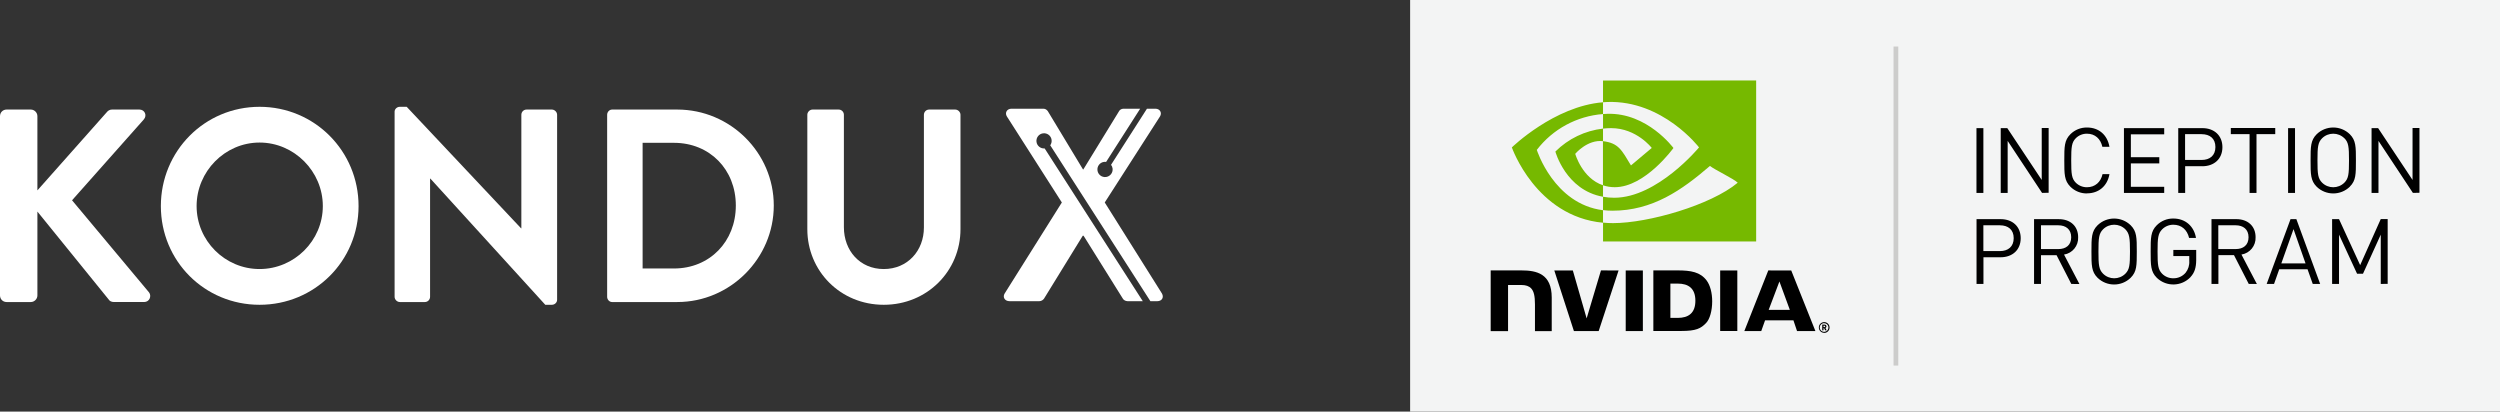 <?xml version="1.0" encoding="UTF-8"?><svg id="Layer_2" xmlns="http://www.w3.org/2000/svg" viewBox="0 0 2682.73 441.67"><rect x="0" y="0" width="2682.73" height="441.67" fill="#333333" stroke="none"/><defs><style>.cls-1{fill:#f3f4f4;}.cls-2{fill:#fff;}.cls-3{fill:#cccccb;}.cls-4{fill:#76b900;}</style></defs><g id="Layer_1-2"><g id="NVIDIA_Inception_Program_Badge"><rect class="cls-1" x="1513.19" width="1169.54" height="441.67"/><path d="M2120.93,207.01v-69.52h7.42v69.52h-7.42Zm70.4,0l-36.93-55.82v55.82h-7.44v-69.52h7.05l36.95,55.62v-55.78h7.42v69.52l-7.05,.16Zm48.18,.57c-6.66,.08-13.07-2.52-17.79-7.22-6.54-6.56-6.54-13.39-6.54-28.16s0-21.59,6.54-28.16c4.72-4.7,11.13-7.3,17.79-7.22,12.51,0,21.8,7.63,24.13,20.71h-7.61c-1.86-8.51-7.83-14.07-16.52-14.07-4.5-.06-8.84,1.71-12.02,4.89-4.4,4.5-4.89,9.28-4.89,23.84s.49,19.34,4.89,23.84c3.19,3.18,7.52,4.94,12.02,4.89,8.69,0,14.85-5.56,16.71-14.07h7.42c-2.25,13-11.72,20.63-24.13,20.63v.08Zm39.67-.57v-69.52h43.21v6.65h-35.78v24.54h30.51v6.65h-30.51v25.13h35.78v6.56h-43.21Zm84.1-28.63h-18.4v28.63h-7.42v-69.52h25.91c12.7,0,21.49,7.93,21.49,20.45s-8.87,20.45-21.57,20.45Zm-.7-34.41h-17.79v27.67h17.79c8.69,0,14.76-4.68,14.76-13.88s-6.07-13.78-14.76-13.78Zm58.85,0v63.04h-7.44v-63.04h-20.12v-6.65h47.68v6.65h-20.12Zm33.9,63.04v-69.52h7.44v69.52h-7.44Zm66.25-6.65c-9.91,9.62-25.67,9.62-35.58,0-6.54-6.56-6.54-13.39-6.54-28.16s0-21.59,6.54-28.16c9.91-9.62,25.67-9.62,35.58,0,6.54,6.56,6.54,13.39,6.54,28.16s.08,21.51-6.54,28.08v.08Zm-5.77-51.9c-6.62-6.64-17.36-6.66-24-.05-.02,.02-.03,.03-.05,.05-4.4,4.48-4.89,9.18-4.89,23.74s.49,19.26,4.89,23.74c6.62,6.64,17.36,6.66,24,.05,.01-.02,.03-.03,.05-.05,4.4-4.48,4.89-9.18,4.89-23.74s-.49-19.34-4.89-23.82v.08Zm73.47,58.54l-36.95-55.82v55.82h-7.42v-69.52h7.03l36.95,55.62v-55.78h7.42v69.52l-7.03,.16Zm-442.45,69.05h-18.4v28.63h-7.42v-69.52h25.91c12.7,0,21.49,7.91,21.49,20.45s-8.87,20.45-21.57,20.45Zm-.7-34.29h-17.79v27.67h17.79c8.71,0,14.76-4.7,14.76-13.88s-6.05-13.78-14.76-13.78Zm76.58,62.94l-15.83-30.88h-16.71v30.88h-7.44v-69.52h26.68c12.13,0,20.63,7.34,20.63,19.36,.44,9.17-6.09,17.2-15.15,18.65l16.52,31.57-8.71-.06Zm-13.97-62.94h-18.57v25.52h18.57c8.18,0,13.86-4.21,13.86-12.72s-5.77-12.8-13.86-12.8Zm77.7,56.29c-9.9,9.65-25.68,9.65-35.58,0-6.54-6.54-6.54-13.39-6.54-28.14s0-21.61,6.54-28.16c9.9-9.65,25.68-9.65,35.58,0,6.54,6.54,6.54,13.39,6.54,28.16s.06,21.57-6.54,28.12v.02Zm-5.66-51.92c-6.62-6.64-17.36-6.66-24-.05-.02,.02-.03,.03-.05,.05-4.4,4.5-4.89,9.2-4.89,23.76s.49,19.24,4.89,23.74c6.62,6.64,17.36,6.66,24,.05,.02-.02,.03-.03,.05-.05,4.4-4.5,4.89-9.18,4.89-23.74s-.59-19.26-4.89-23.76Zm69.97,51.12c-9.66,10.25-25.79,10.73-36.04,1.08-.1-.1-.21-.2-.31-.3-6.54-6.54-6.54-13.39-6.54-28.14s0-21.61,6.54-28.16c4.71-4.72,11.13-7.33,17.79-7.24,13.29,0,22.29,8.61,24.33,20.84h-7.42c-2.04-8.81-8.18-14.19-16.91-14.19-4.51-.02-8.85,1.78-12.02,4.99-4.4,4.5-4.89,9.2-4.89,23.76s.49,19.34,4.89,23.84c3.19,3.18,7.52,4.94,12.02,4.89,5.07,.08,9.91-2.11,13.19-5.97,2.83-3.56,4.23-8.06,3.91-12.6v-5.28h-17.09v-6.56h24.54v11.04c-.1,8.04-1.78,13.39-6.07,17.99h.1Zm62.37,7.42l-15.83-30.88h-16.73v30.88h-7.42v-69.52h26.68c12.13,0,20.63,7.34,20.63,19.36,.43,9.17-6.09,17.19-15.15,18.65l16.52,31.57-8.71-.06Zm-14.07-62.92h-18.59v25.52h18.59c8.18,0,13.86-4.21,13.86-12.72s-5.77-12.8-13.86-12.8Zm82.75,62.94l-5.58-15.72h-30.39l-5.56,15.7h-7.91l25.6-69.52h6.26l25.52,69.52-7.93,.02Zm-20.63-58.85l-13.09,36.81h25.99l-12.9-36.81Zm93.61,58.83v-52.88l-19.06,41.94h-6.36l-19.36-41.94v52.88h-7.42v-69.52h7.42l22.68,49.36,22.1-49.42h7.42v69.52l-7.42,.06Z"/><rect class="cls-3" x="2031.94" y="49.93" width="5.09" height="342.36"/><g id="NVIDIA_Logo"><path id="NVIDIA" d="M1744.54,290.24v65h18.4v-65h-18.4Zm-144.91,0v65.09h18.65v-49.5h14.31c4.76,0,8.18,1.19,10.47,3.62,2.9,3.11,4.09,8.18,4.09,17.22v28.63h17.99v-36.01c0-25.66-16.36-29.12-32.47-29.12h-33.04m174.56,0v65h29.87c15.91,0,21.12-2.64,26.73-8.57,3.99-4.09,6.54-13.27,6.54-23.23,0-9.14-2.17-17.28-5.95-22.35-6.83-9.08-16.67-10.86-31.35-10.86h-25.85Zm18.28,14.15h7.91c11.49,0,18.91,5.15,18.91,18.4s-7.42,18.4-18.91,18.4h-7.91v-36.81Zm-74.49-14.15l-15.38,51.51-14.8-51.43h-19.9l21.04,65h26.58l21.35-65-18.89-.08Zm127.92,65h18.4v-64.92h-18.4v64.92Zm51.63-64.98l-25.7,65.04h18.16l4.09-11.49h30.43l3.86,11.49h19.71l-25.91-64.96-24.64-.08Zm59.97,66.97c-3.17-.01-5.74-2.59-5.73-5.77,.01-3.17,2.59-5.74,5.77-5.73,3.17,.01,5.73,2.58,5.73,5.75,.05,3.17-2.49,5.78-5.66,5.83-.03,0-.07,0-.1,0v-.08Zm0-10.37c-2.56-.05-4.68,2-4.72,4.56-.05,2.56,2,4.68,4.56,4.72,2.56,.05,4.68-2,4.72-4.56,0-.03,0-.07,0-.1,.02-2.48-1.97-4.52-4.46-4.54-.03,0-.07,0-.1,0v-.08Zm1.04,7.67l-1.12-2.35h-.65v2.35h-1.35v-6.13h2.49c1.06-.07,1.97,.74,2.04,1.8,0,.04,0,.07,0,.11,.01,.72-.44,1.38-1.12,1.62l1.29,2.58-1.57,.04Zm-.82-4.97h-.96v1.57h.94c.43,.07,.84-.23,.91-.66,.07-.43-.23-.84-.66-.91-.08-.01-.17-.01-.25,0h.02Zm-48.24-47.44l11.16,30.43h-22.68l11.51-30.43Z"/><path id="Eye_Mark" class="cls-4" d="M1720.19,137.98v-15.62c1.51,0,3.05-.18,4.62-.22,42.94-1.35,70.95,36.68,70.95,36.68,0,0-30.26,42.06-62.98,42.06-4.3,.01-8.58-.68-12.66-2.04v-47.36c16.69,2.04,20.04,9.37,30.06,26.03l22.31-18.75s-16.22-21.27-43.68-21.27c-2.88,.01-5.76,.18-8.63,.51m0-51.59v23.31c1.53-.12,3.07-.22,4.62-.29,59.59-2.04,98.42,48.73,98.42,48.73,0,0-44.6,54.04-91.05,54.04-4.02,0-8.03-.36-11.98-1.06v14.31c3.31,.43,6.64,.65,9.98,.65,43.23,0,74.49-22,104.78-48.05,5.01,4.09,25.56,13.74,29.79,18.01-28.79,24.03-95.88,43.37-133.91,43.37-3.55,0-7.1-.19-10.63-.55v20.26h164.32V86.37l-164.32,.04Zm0,112.46v12.27c-40-7.1-51.12-48.52-51.12-48.52,13.79-13.73,31.79-22.41,51.12-24.64v13.5h0c-16.75-2.04-29.81,13.58-29.81,13.58,0,0,7.32,26.23,29.87,33.78m-71.1-38.01c17.14-22.33,42.97-36.32,71.04-38.46v-12.64c-52.43,4.19-97.82,48.44-97.82,48.44,0,0,25.72,74.06,97.82,80.83v-13.43c-52.84-6.63-71.04-64.74-71.04-64.74Z"/></g></g><g><path class="cls-2" d="M0,124.64c0-3.84,2.95-7.08,7.08-7.08h25.97c3.84,0,7.08,3.25,7.08,7.08v79.67L114.49,120.51c1.18-1.47,2.95-2.95,5.61-2.95h29.51c5.61,0,8.56,6.2,4.72,10.62l-77.01,86.75,82.62,98.85c2.95,3.84,.59,10.33-5.31,10.33h-32.16c-2.95,0-4.72-1.18-5.31-2.06L40.13,227.03v90c0,3.84-3.25,7.08-7.08,7.08H7.08c-4.13,0-7.08-3.24-7.08-7.08V124.64Z"/><path class="cls-2" d="M278.55,114.61c59.01,0,106.22,47.51,106.22,106.52s-47.21,105.93-106.22,105.93-105.93-46.92-105.93-105.93,46.92-106.52,105.93-106.52Zm0,174.09c37.18,0,67.87-30.39,67.87-67.57s-30.69-68.16-67.87-68.16-67.57,30.98-67.57,68.16,30.39,67.57,67.57,67.57Z"/><path class="cls-2" d="M423.43,119.92c0-2.95,2.66-5.31,5.61-5.31h7.38l122.75,130.42h.29V123.17c0-2.95,2.36-5.61,5.61-5.61h27.15c2.95,0,5.61,2.66,5.61,5.61v198.58c0,2.95-2.66,5.31-5.61,5.31h-7.08l-123.34-135.44h-.29v126.88c0,2.95-2.36,5.61-5.61,5.61h-26.85c-2.95,0-5.61-2.66-5.61-5.61V119.92Z"/><path class="cls-2" d="M651.52,123.17c0-2.95,2.36-5.61,5.31-5.61h69.93c56.95,0,103.57,46.33,103.57,102.98s-46.62,103.57-103.57,103.57h-69.93c-2.95,0-5.31-2.66-5.31-5.61V123.17Zm71.7,164.94c38.36,0,66.39-28.92,66.39-67.57s-28.03-67.28-66.39-67.28h-33.64v134.85h33.64Z"/><path class="cls-2" d="M866.33,123.17c0-2.95,2.66-5.61,5.61-5.61h28.03c3.25,0,5.61,2.66,5.61,5.61v120.68c0,25.08,17.11,44.85,42.78,44.85s43.08-19.77,43.08-44.56V123.17c0-2.95,2.36-5.61,5.61-5.61h28.03c2.95,0,5.61,2.66,5.61,5.61v122.75c0,44.85-35.7,81.14-82.32,81.14s-82.03-36.29-82.03-81.14V123.17Z"/><path class="cls-2" d="M1185.5,217.27l59.31-92.36c2.36-3.84,0-8.26-5.02-8.26h-9l-38.54,60.22c.85,1.1,1.46,2.41,1.65,3.89,.59,4.48-2.55,8.59-7.03,9.18-4.48,.59-8.59-2.55-9.18-7.03-.59-4.48,2.55-8.59,7.03-9.18,.76-.1,1.5-.06,2.23,.05l36.56-57.13h-17.94c-2.36,0-4.13,1.48-4.72,2.66l-38.36,62.55h-.3l-37.77-62.55c-.88-1.18-2.36-2.66-4.72-2.66h-34.23c-5.02,0-7.38,4.43-5.02,8.26l59.01,92.36-61.37,97.67c-2.36,3.84,0,8.26,5.31,8.26h31.87c2.36,0,4.13-1.48,5.02-2.66l41.6-67.57h.89l42.19,67.57c.59,1.18,2.66,2.66,5.02,2.66h16.33l-105.3-163.91c-4.31,.35-8.2-2.71-8.77-7.04-.59-4.48,2.55-8.59,7.03-9.18s8.59,2.55,9.18,7.03c.28,2.14-.3,4.18-1.46,5.8l107.48,167.3h7.37c5.02,0,7.38-4.13,5.02-8.26l-61.37-97.67Z"/></g></g></svg>